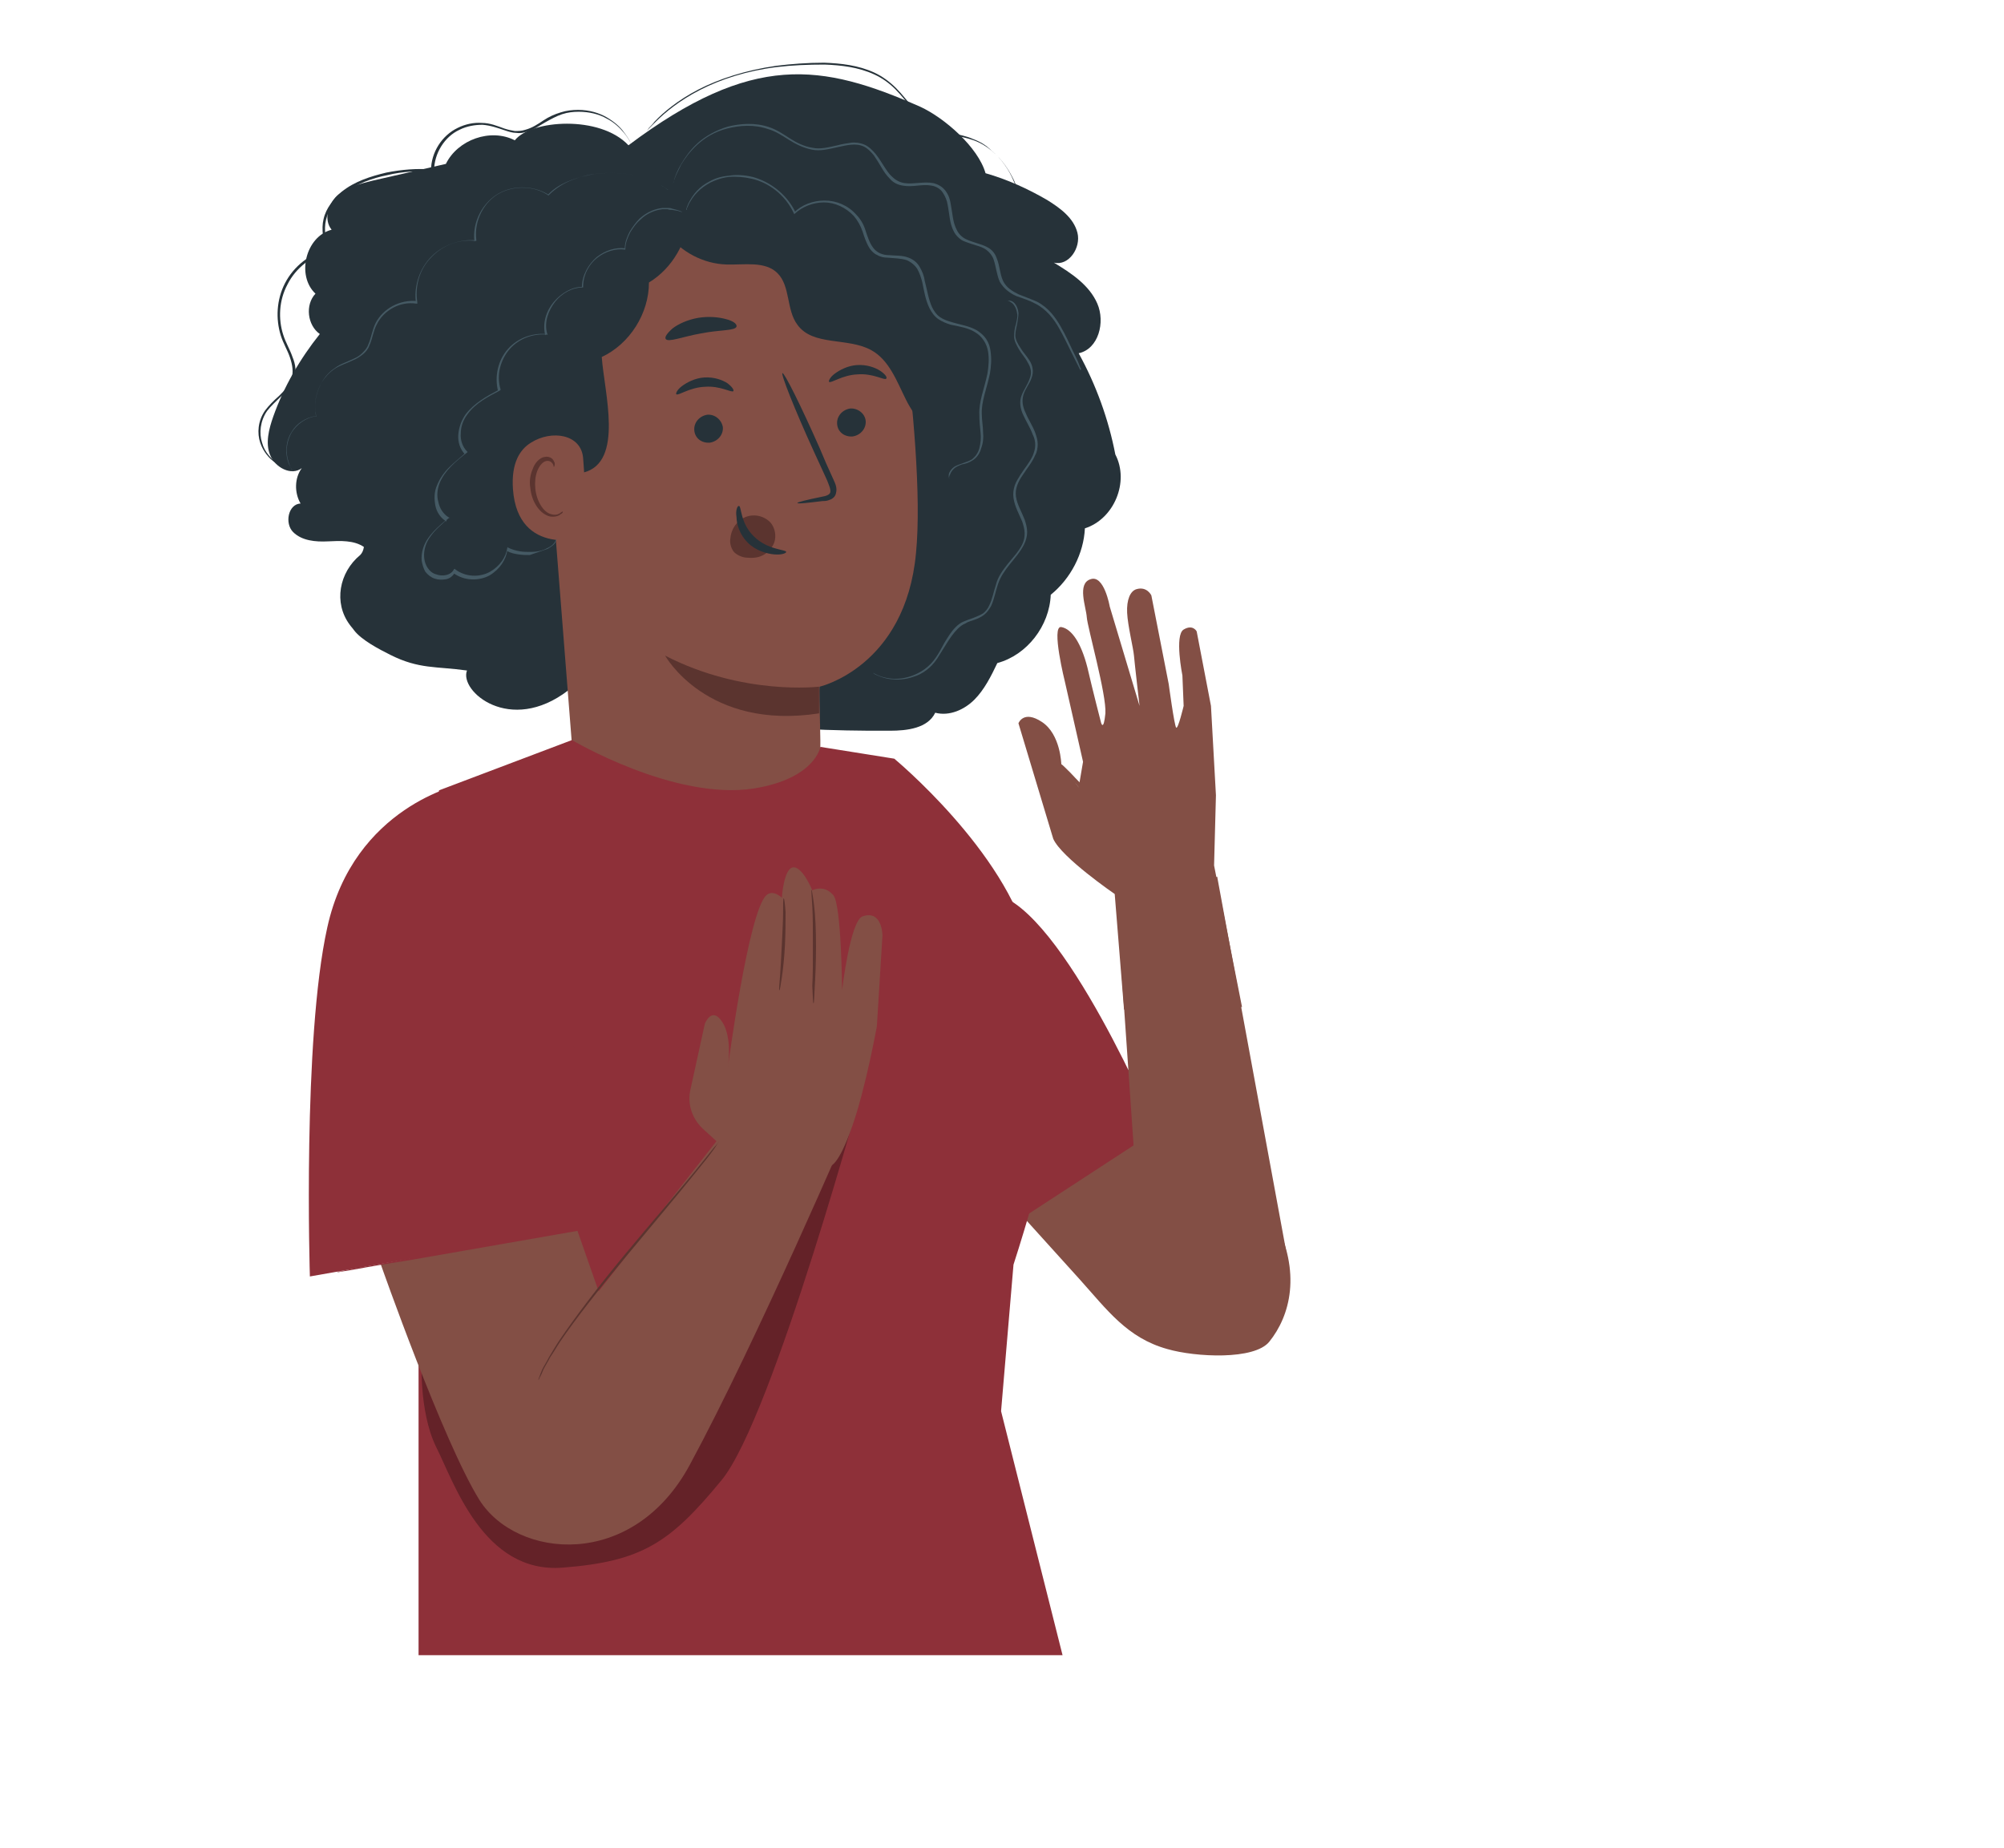 <?xml version="1.0" encoding="utf-8"?>
<!-- Generator: Adobe Illustrator 26.1.0, SVG Export Plug-In . SVG Version: 6.00 Build 0)  -->
<svg version="1.1" xmlns="http://www.w3.org/2000/svg" xmlns:xlink="http://www.w3.org/1999/xlink" x="0px" y="0px"
	 viewBox="0 0 322.7 297.6" style="enable-background:new 0 0 322.7 297.6;" xml:space="preserve">
<style type="text/css">
	.st0{fill:#834F45;}
	.st1{fill:#263239;}
	.st2{fill:#F8BC9E;}
	.st3{fill:#EC9A6E;}
	.st4{fill:#455A64;}
	.st5{fill:#F5F4F5;}
	.st6{fill:#E0E0E0;}
	.st7{fill:none;stroke:#444C52;stroke-miterlimit:10;}
	.st8{fill:#E9505B;}
	.st9{opacity:0.4;}
	.st10{fill:#010202;}
	.st11{fill:#FBFBFB;}
	.st12{opacity:0.3;}
	.st13{fill:#EE7160;}
	.st14{fill:#8E3039;}
	.st15{fill:#EBEBEB;}
	.st16{fill:#C27461;}
	.st17{fill:#7E4436;}
	.st18{opacity:0.3;fill:#8E3039;}
	.st19{opacity:0.3;fill:#010202;}
	.st20{fill:#5B342F;}
	.st21{fill:#A56A5F;}
	.st22{fill:#83544C;}
	.st23{fill:#FFFFFF;}
</style>
<g id="Ebene_1">
	<path class="st0" d="M146.6,175.9l27.2,30.1c4.5,5,7.7,9.5,14.2,11.3c4.5,1.3,14,1.8,16.4-1.2c3.3-4.1,5.3-11.1,0.7-19.9
		c-3-5.8-29.4-29.3-29.4-29.3L146.6,175.9"/>
	<g>
		<g>
			<g>
				<g>
					<path class="st1" d="M101.2,23.4c-4.6-4.9-15.7-4.1-18.3-0.8c-3.9-2-9.2-0.1-11.1,3.8c-3.9,0.9-7.9,1.8-11.8,2.7
						c-2,0.5-4.1,1-5.7,2.4c-1.5,1.4-2.2,3.9-0.9,5.5c-4.2,1.1-5.7,7.4-2.6,10.3c-1.7,1.8-1.3,5.1,0.7,6.5c-3.2,4-5.8,8.5-7.5,13.3
						c-0.7,2-1.3,4.3-0.5,6.2c0.8,2,3.4,3.4,5.1,2.1c-1.2,1.6-1.2,4-0.2,5.7c-2,0.1-2.6,3.2-1.2,4.6c1.4,1.4,3.6,1.6,5.6,1.5
						c2-0.1,4.2-0.2,5.8,0.9c-0.1,0.6-0.3,1-0.6,1.3c-3.4,2.8-4.3,7.7-1.7,11.2c0.2,0.3,0.5,0.6,0.7,0.9c1.2,1.6,4.1,3.1,5.9,4
						c4.6,2.3,7.3,1.8,12.3,2.5c-1.3,3.3,6.9,10.4,16.3,3.2c18.8,4.9,32.4,6.6,51.8,6.5c2.8,0,6.1-0.4,7.3-2.9
						c2.3,0.6,4.7-0.5,6.3-2.1c1.6-1.6,2.7-3.8,3.7-5.9c4.8-1.3,8.4-6,8.6-11c3.2-2.6,5.3-6.6,5.5-10.7c4.7-1.5,7.2-7.5,4.9-11.9
						c-1.1-5.7-3.1-11.2-5.9-16.3c3.2-0.7,4.3-5,3-8c-1.3-3-4.2-4.9-7-6.6c2.4,0.6,4.4-2.4,3.8-4.8c-0.6-2.4-2.8-4-4.9-5.3
						c-3.1-1.8-6.4-3.3-9.9-4.3c-1.2-4.2-6.6-8.9-10.5-10.7C132.3,10.2,121.2,8.4,101.2,23.4"/>
				</g>
			</g>
			<g>
				<g>
					<path class="st0" d="M145.5,53.1c-1.4-10.9-9.4-23.8-20.2-22L91.8,41.8c-3.3,0.6-5.6,3.5-5.3,6.8l5.7,72.6
						c0.7,9.5,8,17.1,17.5,18.3h0c12.1,1.5,22.7-8,22.4-20.2c-0.1-5-0.2-8.8-0.1-8.7c0,0,13.8-3.2,15.5-21.5
						C148.4,79.9,147,65.1,145.5,53.1z"/>
				</g>
			</g>
			<g>
				<g>
					<g>
						<g>
							<g>
								<g>
									<g>
										<g>
											<g>
												<g>
													<g>
														<g>
															<g>
																<g>
																	<g>
																		<g>
																			<g>
																				<g>
																					<g>
																						<path class="st1" d="M139.4,67.8c0.1,1.2-0.8,2.3-2.1,2.5c-1.3,0.1-2.4-0.7-2.5-2c-0.1-1.2,0.8-2.3,2.1-2.5
																							C138.1,65.7,139.3,66.6,139.4,67.8z"/>
																					</g>
																				</g>
																			</g>
																		</g>
																	</g>
																</g>
															</g>
														</g>
													</g>
												</g>
											</g>
										</g>
									</g>
								</g>
								<g>
									<g>
										<g>
											<g>
												<g>
													<g>
														<g>
															<g>
																<g>
																	<g>
																		<g>
																			<g>
																				<g>
																					<g>
																						<g>
																							<path class="st1" d="M142.7,61c-0.3,0.3-2.1-0.9-4.6-0.7c-2.5,0.1-4.3,1.5-4.6,1.2c-0.1-0.1,0.1-0.7,0.9-1.3
																								c0.8-0.6,2.1-1.3,3.6-1.4c1.6-0.1,2.9,0.4,3.7,0.9C142.6,60.3,142.9,60.8,142.7,61z"/>
																						</g>
																					</g>
																				</g>
																			</g>
																		</g>
																	</g>
																</g>
															</g>
														</g>
													</g>
												</g>
											</g>
										</g>
									</g>
								</g>
							</g>
							<g>
								<g>
									<g>
										<g>
											<g>
												<g>
													<g>
														<g>
															<g>
																<g>
																	<g>
																		<g>
																			<g>
																				<g>
																					<g>
																						<path class="st1" d="M116.4,68.8c0.1,1.2-0.8,2.3-2.1,2.5c-1.3,0.1-2.4-0.7-2.5-2c-0.1-1.2,0.8-2.3,2.1-2.5
																							C115.1,66.7,116.2,67.6,116.4,68.8z"/>
																					</g>
																				</g>
																			</g>
																		</g>
																	</g>
																</g>
															</g>
														</g>
													</g>
												</g>
											</g>
										</g>
									</g>
								</g>
								<g>
									<g>
										<g>
											<g>
												<g>
													<g>
														<g>
															<g>
																<g>
																	<g>
																		<g>
																			<g>
																				<g>
																					<g>
																						<g>
																							<path class="st1" d="M118.1,63c-0.3,0.3-2.1-0.9-4.6-0.7c-2.5,0.1-4.3,1.5-4.6,1.2c-0.1-0.1,0.1-0.7,0.9-1.3
																								c0.8-0.6,2.1-1.3,3.6-1.4c1.6-0.1,2.9,0.4,3.7,0.9C117.9,62.3,118.2,62.8,118.1,63z"/>
																						</g>
																					</g>
																				</g>
																			</g>
																		</g>
																	</g>
																</g>
															</g>
														</g>
													</g>
												</g>
											</g>
										</g>
									</g>
								</g>
							</g>
							<g>
								<g>
									<g>
										<g>
											<g>
												<g>
													<g>
														<g>
															<g>
																<g>
																	<g>
																		<g>
																			<g>
																				<g>
																					<g>
																						<path class="st1" d="M128.4,81c0-0.1,1.5-0.5,4-1c0.6-0.1,1.2-0.3,1.3-0.7c0.1-0.5-0.2-1.1-0.5-1.9
																							c-0.7-1.5-1.4-3.1-2.2-4.8c-3.1-6.8-5.3-12.4-5-12.5c0.3-0.1,3,5.3,6,12.1c0.7,1.7,1.4,3.3,2.1,4.8
																							c0.3,0.7,0.8,1.5,0.5,2.5c-0.1,0.5-0.6,0.9-1,1c-0.4,0.2-0.8,0.2-1.1,0.2C130,81,128.4,81.2,128.4,81z"/>
																					</g>
																				</g>
																			</g>
																		</g>
																	</g>
																</g>
															</g>
														</g>
													</g>
												</g>
											</g>
										</g>
									</g>
								</g>
							</g>
							<g>
								<g>
									<g>
										<g>
											<g>
												<g>
													<g>
														<g>
															<g>
																<g>
																	<g>
																		<g>
																			<g>
																				<g>
																					<path class="st20" d="M131.9,110.6c0,0-12.2,1.5-24.8-5c0,0,6.7,12.1,24.8,9.3L131.9,110.6z"/>
																				</g>
																			</g>
																		</g>
																	</g>
																</g>
															</g>
														</g>
													</g>
												</g>
											</g>
										</g>
									</g>
								</g>
							</g>
						</g>
					</g>
				</g>
				<g>
					<g>
						<g>
							<g>
								<g>
									<g>
										<g>
											<g>
												<g>
													<g>
														<g>
															<g>
																<g>
																	<g>
																		<path class="st1" d="M118.6,52.6c-0.2,0.7-2.7,0.5-5.7,1.1c-2.9,0.5-5.3,1.5-5.7,0.9c-0.2-0.3,0.2-0.9,1.1-1.7
																			c0.9-0.7,2.4-1.4,4.1-1.7c1.8-0.3,3.4-0.1,4.5,0.2C118.1,51.7,118.7,52.2,118.6,52.6z"/>
																	</g>
																</g>
															</g>
														</g>
													</g>
												</g>
											</g>
										</g>
									</g>
								</g>
							</g>
						</g>
					</g>
				</g>
				<g>
					<g>
						<g>
							<g>
								<g>
									<g>
										<g>
											<g>
												<g>
													<g>
														<g>
															<g>
																<g>
																	<g>
																		<path class="st1" d="M141.3,52.4c-0.4,0.6-2.2,0.1-4.3,0.2c-2.1,0-3.8,0.6-4.3,0.1c-0.2-0.3,0-0.9,0.8-1.5
																			c0.7-0.6,2-1.1,3.4-1.1c1.4,0,2.7,0.4,3.5,0.9C141.2,51.5,141.5,52.1,141.3,52.4z"/>
																	</g>
																</g>
															</g>
														</g>
													</g>
												</g>
											</g>
										</g>
									</g>
								</g>
							</g>
						</g>
					</g>
				</g>
			</g>
			<g>
				<g>
					<path class="st1" d="M153.8,61.7c-0.2-2.8-1.2-5.7-3.2-7.8c-1.1-1.1-2.5-2-3.4-3.2c-2.1-2.7-1.9-6.4-2.8-9.6
						c-1.2-4.2-4.5-7.7-8.7-9.1c-3.4-1.2-7.3-0.9-10.5-2.6c-2.4-1.2-4.2-3.4-6.7-4.4c-4.8-2.1-10.3,0.4-14.7,3.2
						c-0.8,3.6,1.5,6.6,3.7,9.5c2.2,2.9,5.8,4.8,9.5,4.9c2.8,0.1,6.2-0.6,8.2,1.4c2.1,2.1,1.4,5.9,3.2,8.3c2.5,3.5,8.1,2,11.9,4.1
						c2.9,1.6,4.1,5,5.6,8c1.5,3,4,6,7.3,5.8C153.6,67.4,154,64.5,153.8,61.7z"/>
				</g>
			</g>
			<g>
				<g>
					<path class="st1" d="M111,34.5c-8.3,0-16.6,1.7-24.3,4.8c-2.3,0.9-4.7,2.1-5.9,4.2c-1.1,1.9-1.2,4.2-1.2,6.3
						c0.2,6.8,3.1,15.1,5.8,21.4l8.6,4.9c6.5-1.7,3.3-12.9,2.9-18.6c4.5-2.1,7.6-7,7.6-12C108.3,43.2,110.7,38.9,111,34.5z"/>
				</g>
			</g>
			<g>
				<g>
					<g>
						<g>
							<g>
								<g>
									<g>
										<path class="st0" d="M93.9,73.8c-0.3-3.9-5.1-4.6-8.4-2.5c-1.8,1.1-3.2,3.3-2.9,7.5c0.8,11,11.7,7.9,11.7,7.6
											C94.3,86.1,94.3,78.3,93.9,73.8z"/>
									</g>
								</g>
							</g>
						</g>
					</g>
				</g>
			</g>
			<g>
				<g>
					<g>
						<g>
							<g>
								<g>
									<g>
										<g>
											<path class="st20" d="M90.6,82.4c-0.1,0-0.2,0.1-0.5,0.3c-0.3,0.2-0.8,0.3-1.4,0.1c-1.2-0.3-2.3-2.1-2.5-4.1
												c-0.1-1,0-2,0.3-2.8c0.3-0.8,0.8-1.4,1.3-1.6c0.6-0.2,1,0.1,1.2,0.4c0.2,0.3,0.1,0.5,0.2,0.5c0,0,0.2-0.2,0.1-0.7
												c-0.1-0.2-0.2-0.5-0.5-0.7c-0.3-0.2-0.7-0.3-1.1-0.2c-0.8,0.1-1.6,1-1.9,1.9c-0.4,0.9-0.6,2-0.4,3.1
												c0.2,2.2,1.5,4.2,3.2,4.6c0.8,0.1,1.4-0.1,1.7-0.4C90.6,82.7,90.7,82.4,90.6,82.4z"/>
										</g>
									</g>
								</g>
							</g>
						</g>
					</g>
				</g>
			</g>
			<g>
				<g>
					<path class="st4" d="M85.3,89.4c-0.6,0-1.1,0-1.8-0.1c-0.6-0.1-1.3-0.2-1.9-0.6l0.1-0.1c-0.2,1.5-1.2,3.1-2.9,4.1
						c-1.7,0.9-4,0.9-5.8-0.4l0.2,0c-0.3,0.5-0.8,0.9-1.4,1c-0.6,0.1-1.2,0.1-1.8-0.1c-0.6-0.2-1.1-0.6-1.5-1.1
						c-0.3-0.5-0.5-1.2-0.6-1.8c-0.1-1.3,0.3-2.6,1.1-3.7c0.8-1.1,1.8-2,2.9-2.9l0,0.3c-0.9-0.5-1.6-1.5-1.8-2.6
						c-0.2-1.1-0.2-2.2,0.3-3.3c0.4-1,1.1-2,1.9-2.8c0.8-0.8,1.7-1.5,2.6-2.3l0,0.2c-0.8-0.8-1.2-2-1.1-3.2c0.1-1.2,0.5-2.3,1.2-3.3
						c1.4-1.8,3.4-2.9,5.3-3.9l-0.1,0.2c-0.6-2.4,0-5,1.6-6.8c1.6-1.8,4-2.6,6.2-2.4l-0.2,0.2c-0.5-2,0.2-4,1.4-5.4
						c1.2-1.4,2.9-2.4,4.6-2.4l-0.1,0.1c0-2,1.1-3.8,2.4-4.9c1.4-1.1,3.1-1.6,4.6-1.4l-0.1,0.1c0-1.1,0.4-2,0.8-2.8
						c0.5-0.8,1-1.5,1.6-2.1c1.2-1.1,2.6-1.6,3.7-1.7c0.1,0,0.3,0,0.4,0c0.1,0,0.3,0,0.4,0c0.3,0,0.5,0,0.7,0.1
						c0.4,0.1,0.8,0.2,1.1,0.3c0.3,0.1,0.5,0.2,0.6,0.3c0.1,0.1,0.2,0.1,0.2,0.1c0,0-0.1,0-0.2-0.1c-0.2-0.1-0.4-0.1-0.6-0.2
						c-0.3-0.1-0.6-0.1-1.1-0.2c-0.2,0-0.4,0-0.7-0.1c-0.1,0-0.3,0-0.4,0c-0.1,0-0.3,0-0.4,0c-1.1,0.1-2.5,0.6-3.6,1.7
						c-0.6,0.5-1.1,1.2-1.6,2c-0.4,0.8-0.8,1.7-0.8,2.7l0,0.1l-0.1,0c-1.5-0.2-3.1,0.3-4.4,1.3c-1.3,1-2.3,2.7-2.3,4.7l0,0.1l-0.1,0
						c-1.6,0-3.3,0.9-4.4,2.3c-1.1,1.4-1.8,3.3-1.3,5.1l0.1,0.2l-0.2,0c-2.1-0.2-4.4,0.6-5.9,2.3c-1.5,1.7-2.2,4.2-1.5,6.5l0,0.1
						l-0.1,0.1c-1.9,1-3.9,2-5.2,3.8c-0.7,0.9-1.1,2-1.1,3.1c-0.1,1.1,0.3,2.2,1,2.9l0.1,0.1l-0.1,0.1c-1.8,1.4-3.6,2.9-4.4,4.9
						c-0.4,1-0.5,2.1-0.2,3.1c0.2,1,0.8,1.9,1.6,2.4l0.2,0.1l-0.2,0.1c-1,0.9-2.1,1.8-2.8,2.8c-0.8,1-1.2,2.3-1.1,3.5
						c0.1,1.2,0.8,2.4,1.9,2.7c1,0.4,2.4,0.2,2.9-0.8l0.1-0.1l0.1,0.1c1.7,1.3,4,1.3,5.6,0.4c1.6-0.9,2.6-2.4,2.8-3.9l0-0.1l0.1,0.1
						c0.6,0.3,1.3,0.5,1.9,0.6c0.6,0.1,1.2,0.1,1.7,0.1c1.1,0,2-0.2,2.7-0.6c0.7-0.3,1.1-0.7,1.3-1.1c0.2-0.3,0.2-0.6,0.2-0.5
						c0,0,0,0,0,0.1c0,0.1,0,0.3-0.1,0.4c-0.1,0.4-0.6,0.8-1.3,1.2"/>
				</g>
			</g>
			<g>
				<g>
					<path class="st4" d="M47.2,76c0,0-0.2-0.2-0.4-0.7c-0.2-0.5-0.5-1.2-0.6-2.2c-0.1-1,0.1-2.3,0.8-3.5c0.8-1.2,2.1-2.3,4-2.6
						l-0.1,0.1c-0.4-1.7-0.1-3.7,0.9-5.5c0.5-0.9,1.2-1.7,2.1-2.3c0.9-0.7,2-1,3-1.5c0.5-0.2,1-0.5,1.4-0.9c0.4-0.4,0.8-0.8,1-1.4
						c0.5-1.1,0.6-2.3,1.2-3.5c1.2-2.3,3.9-3.8,6.7-3.5L67,48.9c-0.4-2.5,0.4-5.3,2.2-7.3c1.9-2.1,4.8-3.1,7.4-2.9l-0.2,0.2
						c-0.4-3.2,1.4-6.4,4-7.8c2.6-1.4,5.8-1.1,8,0.3l-0.2,0c1.1-1.2,2.5-1.9,3.8-2.4c1.3-0.5,2.7-0.8,3.9-1c2.5-0.3,4.8-0.1,6.6,0.3
						c1.8,0.4,3.1,1,3.9,1.5c0.4,0.2,0.7,0.5,0.9,0.6c0.2,0.2,0.3,0.2,0.3,0.2c0,0-0.4-0.3-1.2-0.8c-0.8-0.5-2.1-1.1-3.9-1.5
						c-1.8-0.4-4-0.6-6.5-0.3c-1.3,0.1-2.6,0.5-3.9,1c-1.3,0.5-2.6,1.3-3.7,2.4l-0.1,0.1l-0.1-0.1c-2.1-1.4-5.2-1.6-7.7-0.3
						c-2.5,1.3-4.2,4.4-3.8,7.5l0,0.2l-0.2,0c-2.6-0.3-5.3,0.7-7.2,2.8c-1.8,1.9-2.5,4.6-2.1,7.1l0,0.2l-0.2,0
						c-2.6-0.4-5.2,1.1-6.3,3.3c-0.6,1.1-0.7,2.3-1.2,3.4c-0.2,0.6-0.6,1.1-1.1,1.5c-0.5,0.4-1,0.7-1.5,0.9c-1,0.5-2.1,0.8-3,1.4
						c-0.9,0.6-1.6,1.4-2.1,2.2c-1,1.7-1.3,3.7-0.9,5.3l0,0.1l-0.1,0c-1.7,0.3-3.1,1.3-3.8,2.5c-0.8,1.2-0.9,2.4-0.9,3.4
						c0.1,1,0.3,1.7,0.6,2.2C47.1,75.8,47.2,76,47.2,76z"/>
				</g>
			</g>
			<g>
				<g>
					<path class="st4" d="M152.9,77.2c0,0-0.2-0.3-0.1-0.9c0.1-0.3,0.3-0.6,0.6-0.9c0.3-0.3,0.8-0.5,1.4-0.7
						c0.5-0.2,1.2-0.4,1.7-0.7c0.5-0.4,1-1,1.2-1.8c0.2-0.8,0.3-1.6,0.2-2.5c-0.1-0.9-0.2-1.9-0.2-2.9c-0.1-2.1,0.8-4.2,1.3-6.6
						c0.2-1.2,0.3-2.4,0.1-3.6c-0.2-1.2-0.9-2.4-2.1-3.1c-1.1-0.7-2.5-0.9-3.9-1.2c-0.7-0.2-1.4-0.5-2-0.9c-0.6-0.4-1.1-1.1-1.4-1.7
						c-0.7-1.4-0.9-2.9-1.2-4.3c-0.2-0.7-0.4-1.4-0.8-2.1c-0.4-0.6-1-1.1-1.7-1.4c-1-0.3-2-0.3-3.1-0.4c-0.5,0-1.1-0.1-1.6-0.4
						c-0.5-0.2-0.9-0.6-1.2-1c-0.6-0.9-0.9-1.9-1.2-2.8c-0.3-0.9-0.8-1.8-1.4-2.5c-1.3-1.4-3.1-2.2-4.8-2.2c-1.8,0-3.5,0.7-4.7,1.8
						l-0.1,0.1l-0.1-0.2c-1.4-3-4.1-4.9-6.7-5.5c-1.3-0.3-2.6-0.4-3.7-0.3c-1.1,0.1-2.2,0.5-3,0.9c-1.7,0.9-2.7,2.1-3.2,3
						c-0.3,0.4-0.4,0.8-0.5,1c-0.1,0.1-0.1,0.2-0.1,0.3c0,0.1,0,0.1-0.1,0.1c0,0,0,0,0-0.1c0-0.1,0.1-0.2,0.1-0.3
						c0.1-0.3,0.2-0.6,0.5-1.1c0.5-0.9,1.4-2.2,3.2-3.1c0.9-0.5,1.9-0.8,3.1-0.9c1.2-0.2,2.5-0.1,3.8,0.2c2.6,0.7,5.4,2.6,6.9,5.7
						l-0.2,0c1.2-1.2,3-1.9,4.9-1.9c1.9,0,3.8,0.8,5.1,2.3c0.7,0.7,1.2,1.6,1.5,2.6c0.3,0.9,0.6,1.9,1.2,2.7
						c0.6,0.8,1.5,1.2,2.6,1.2c1,0.1,2.1,0,3.1,0.4c0.8,0.3,1.4,0.8,1.8,1.5c0.4,0.7,0.7,1.4,0.8,2.2c0.4,1.5,0.6,3,1.2,4.3
						c0.3,0.6,0.7,1.2,1.3,1.6c0.6,0.4,1.2,0.6,1.9,0.8c1.3,0.4,2.8,0.6,4,1.3c0.6,0.4,1.1,0.8,1.5,1.4c0.4,0.6,0.6,1.2,0.7,1.9
						c0.2,1.3,0.1,2.6-0.1,3.7c-0.5,2.4-1.4,4.5-1.3,6.5c0,1,0.2,2,0.2,2.9c0.1,0.9,0,1.8-0.3,2.6c-0.2,0.8-0.7,1.5-1.3,1.9
						c-0.6,0.4-1.2,0.6-1.8,0.7c-0.5,0.2-1,0.4-1.3,0.7c-0.3,0.3-0.5,0.6-0.6,0.9C152.7,76.9,152.9,77.2,152.9,77.2z"/>
				</g>
			</g>
			<g>
				<g>
					<path class="st4" d="M174,59.7c0,0,0-0.1-0.1-0.2c-0.1-0.2-0.2-0.4-0.3-0.6c-0.3-0.6-0.7-1.4-1.2-2.4c-0.5-1-1.1-2.3-1.9-3.7
						c-0.8-1.4-2-3-3.8-3.9c-0.9-0.5-1.9-0.8-3-1.2c-0.5-0.2-1-0.5-1.5-0.9c-0.5-0.4-0.9-0.9-1.2-1.4c-0.5-1.1-0.6-2.4-1-3.6
						c-0.2-0.6-0.6-1.1-1.1-1.5c-0.5-0.4-1.1-0.6-1.8-0.8c-0.6-0.2-1.3-0.4-2-0.7c-0.6-0.3-1.2-0.9-1.5-1.5c-0.7-1.3-0.7-2.8-1-4.3
						c-0.1-0.7-0.4-1.4-0.8-2c-0.4-0.6-1.1-1-1.8-1.1c-1.5-0.3-3,0.3-4.6,0c-0.8-0.1-1.6-0.5-2.1-1.1c-0.6-0.6-1-1.2-1.4-1.9
						c-0.4-0.7-0.8-1.3-1.2-1.9c-0.5-0.6-1-1.1-1.6-1.4c-1.3-0.6-2.8-0.2-4.2,0.1c-1.4,0.3-2.8,0.7-4.2,0.4
						c-1.4-0.3-2.6-0.9-3.7-1.6c-1.1-0.7-2.2-1.4-3.3-1.7c-2.3-0.8-4.6-0.6-6.6-0.1c-2,0.5-3.6,1.5-4.8,2.6c-1.2,1.1-2,2.2-2.6,3.2
						c-0.5,1-0.9,1.8-1.1,2.4c-0.1,0.3-0.2,0.5-0.2,0.6c-0.1,0.1-0.1,0.2-0.1,0.2c0,0,0-0.1,0.1-0.2c0.1-0.2,0.1-0.4,0.2-0.7
						c0.2-0.6,0.5-1.4,1.1-2.4c0.6-1,1.4-2.2,2.6-3.3c1.2-1.1,2.9-2.1,4.9-2.7c2-0.5,4.4-0.7,6.7,0.1c1.2,0.4,2.2,1.1,3.3,1.8
						c1.1,0.7,2.3,1.3,3.6,1.5c1.3,0.3,2.7-0.1,4.1-0.4c0.7-0.2,1.4-0.3,2.1-0.4c0.7-0.1,1.5,0,2.2,0.3c0.7,0.3,1.3,0.9,1.8,1.5
						c0.5,0.6,0.9,1.3,1.3,1.9c0.4,0.6,0.8,1.3,1.4,1.8c0.5,0.5,1.2,0.9,2,1c1.5,0.2,3.1-0.3,4.6,0c0.8,0.2,1.5,0.6,2,1.3
						c0.5,0.7,0.7,1.4,0.8,2.1c0.3,1.5,0.3,2.9,1,4.2c0.3,0.6,0.8,1.1,1.4,1.4c0.6,0.3,1.3,0.5,1.9,0.7c0.6,0.2,1.3,0.4,1.9,0.8
						c0.6,0.4,1,1,1.2,1.6c0.5,1.2,0.5,2.5,1,3.6c0.5,1.1,1.5,1.7,2.5,2.2c1,0.4,2.1,0.8,3,1.2c1.9,1,3,2.6,3.8,4
						c0.8,1.4,1.4,2.7,1.9,3.8c0.5,1,0.9,1.8,1.1,2.4c0.1,0.3,0.2,0.5,0.3,0.6C174,59.6,174,59.7,174,59.7z"/>
				</g>
			</g>
			<g>
				<g>
					<path class="st4" d="M162.1,48.4c0,0,0.1,0,0.2,0c0.1,0,0.3,0,0.6,0.1c0.5,0.2,1,0.9,1.1,1.9c0,0.5-0.1,1.1-0.2,1.7
						c-0.1,0.6-0.3,1.2-0.3,1.9c0,0.7,0.4,1.4,0.8,2c0.4,0.7,1,1.3,1.5,2.1c0.5,0.8,0.7,1.8,0.3,2.8c-0.3,0.9-1,1.7-1.3,2.7
						c-0.3,1-0.1,2,0.4,3c0.4,1,1.1,2,1.5,3.1c0.2,0.6,0.4,1.2,0.4,1.8c0,0.6-0.1,1.3-0.4,1.8c-0.5,1.2-1.3,2.1-2,3.2
						c-0.7,1-1.3,2.2-1.1,3.5c0.2,1.3,0.9,2.4,1.4,3.7c0.2,0.6,0.4,1.3,0.4,2c0,0.7-0.2,1.4-0.5,2c-0.6,1.2-1.5,2.2-2.3,3.2
						c-0.8,1-1.5,2-1.9,3.2c-0.4,1.2-0.6,2.4-1.1,3.5c-0.3,0.5-0.6,1-1.1,1.4c-0.5,0.4-1,0.6-1.5,0.8c-0.5,0.2-1.1,0.3-1.5,0.6
						c-0.5,0.2-0.9,0.5-1.3,0.9c-0.7,0.7-1.3,1.6-1.8,2.4c-0.5,0.8-1,1.6-1.5,2.4c-1,1.5-2.4,2.5-3.8,2.9c-1.4,0.5-2.6,0.5-3.6,0.4
						c-1-0.1-1.7-0.4-2.2-0.6c-0.5-0.2-0.7-0.4-0.7-0.4c0-0.1,0.9,0.7,2.9,0.9c1,0.1,2.2,0,3.5-0.5c1.3-0.5,2.7-1.4,3.7-2.9
						c0.5-0.7,0.9-1.5,1.4-2.4c0.5-0.8,1-1.7,1.8-2.5c0.4-0.4,0.8-0.7,1.3-0.9c0.5-0.2,1-0.4,1.6-0.6c0.5-0.2,1-0.4,1.5-0.7
						c0.4-0.3,0.8-0.8,1-1.3c0.5-1,0.7-2.2,1.1-3.4c0.3-1.2,1.1-2.3,1.9-3.3c0.8-1,1.7-1.9,2.3-3.1c0.3-0.6,0.4-1.2,0.4-1.8
						c0-0.6-0.2-1.3-0.4-1.9c-0.5-1.2-1.2-2.4-1.4-3.8c-0.1-0.7,0-1.4,0.2-2c0.2-0.6,0.6-1.2,0.9-1.7c0.7-1.1,1.5-2,2-3.1
						c0.2-0.5,0.4-1.1,0.4-1.7c0-0.6-0.1-1.1-0.4-1.7c-0.4-1.1-1-2-1.5-3.1c-0.5-1-0.7-2.2-0.3-3.2c0.4-1,1-1.8,1.3-2.7
						c0.4-0.9,0.2-1.8-0.3-2.6c-0.4-0.8-1-1.4-1.4-2.1c-0.4-0.7-0.8-1.4-0.8-2.1c0-0.7,0.1-1.4,0.3-2c0.1-0.6,0.3-1.1,0.2-1.6
						c-0.1-1-0.6-1.7-1-1.9C162.3,48.3,162,48.4,162.1,48.4z"/>
				</g>
			</g>
			<g>
				<g>
					<path class="st1" d="M47.5,75.6c0,0-0.3,0-0.9-0.1c-0.6-0.1-1.4-0.3-2.3-1c-0.9-0.6-1.9-1.7-2.4-3.2c-0.5-1.5-0.4-3.5,0.8-5.2
						c0.6-0.8,1.4-1.6,2.2-2.3c0.8-0.8,1.6-1.6,2-2.7c0.4-1.1,0.2-2.3-0.2-3.5c-0.4-1.2-1.1-2.3-1.5-3.6c-0.8-2.6-0.7-5.7,0.7-8.4
						c1.4-2.7,4-4.8,7.2-5.6l-0.1,0.3c-0.5-0.7-0.9-1.5-1-2.4c-0.1-0.9-0.1-1.8,0.1-2.6c0.2-0.9,0.6-1.7,1.1-2.4
						c0.5-0.7,1.1-1.4,1.8-2c2.1-1.7,4.7-2.5,7.2-3.1c2.5-0.5,5-0.7,7.4-0.5l-0.2,0.2c0-3,1.8-5.7,4.3-6.9c1.2-0.6,2.6-0.9,3.9-0.8
						c1.3,0,2.5,0.5,3.6,0.9c0.6,0.2,1.1,0.3,1.7,0.4c0.6,0,1.1,0,1.7-0.2c1.1-0.3,2-0.9,2.9-1.5c0.9-0.6,1.8-1,2.8-1.3
						c0.9-0.3,1.9-0.4,2.8-0.4c1.8,0,3.4,0.5,4.6,1.2c1.2,0.7,2.1,1.5,2.7,2.3c0.6,0.8,1,1.4,1.2,1.9c0.2,0.5,0.3,0.7,0.3,0.7
						c0,0-0.1-0.2-0.3-0.7c-0.2-0.4-0.6-1.1-1.2-1.8c-0.6-0.7-1.5-1.6-2.7-2.2c-1.2-0.7-2.8-1.1-4.5-1.1c-0.9,0-1.8,0.1-2.7,0.4
						c-0.9,0.3-1.8,0.8-2.7,1.3c-0.9,0.5-1.8,1.2-2.9,1.5c-0.6,0.2-1.2,0.3-1.8,0.2c-0.6,0-1.2-0.2-1.8-0.4
						c-1.2-0.4-2.3-0.8-3.6-0.9c-1.2,0-2.5,0.2-3.7,0.8c-2.4,1.1-4.1,3.8-4.1,6.6l0,0.2l-0.2,0c-2.4-0.2-4.8-0.1-7.3,0.5
						c-2.5,0.5-5,1.4-7.1,3c-0.7,0.5-1.3,1.2-1.8,1.9c-0.5,0.7-0.8,1.5-1,2.3c-0.2,0.8-0.2,1.7-0.1,2.5c0.1,0.8,0.5,1.6,0.9,2.2
						l0.2,0.2l-0.2,0.1c-3.1,0.7-5.7,2.8-7,5.4c-1.4,2.6-1.5,5.6-0.7,8.1c0.4,1.3,1.1,2.4,1.5,3.6c0.5,1.2,0.7,2.5,0.2,3.7
						c-0.4,1.2-1.3,2-2.1,2.7c-0.8,0.8-1.6,1.5-2.2,2.3c-1.1,1.6-1.3,3.6-0.8,5.1c0.4,1.5,1.4,2.5,2.3,3.2c0.9,0.6,1.7,0.9,2.3,1
						C47.2,75.6,47.5,75.6,47.5,75.6z"/>
				</g>
			</g>
			<g>
				<g>
					<path class="st1" d="M165.8,40.7c0,0,0-0.1,0-0.2c0-0.2,0-0.4-0.1-0.6c-0.1-0.6-0.2-1.4-0.3-2.4c-0.1-1-0.3-2.3-0.6-3.7
						c-0.3-1.4-0.8-3.1-1.5-4.7c-0.8-1.7-1.9-3.4-3.6-4.8c-0.8-0.7-1.8-1.3-2.9-1.7c-1.1-0.4-2.3-0.6-3.5-0.9
						c-1.2-0.3-2.4-0.7-3.5-1.5c-1.1-0.8-2-1.7-2.9-2.7c-0.9-1-1.7-2.1-2.7-3.1c-1-1-2.1-1.8-3.4-2.4c-2.6-1.2-5.4-1.5-8-1.6
						c-2.7,0-5.2,0.1-7.7,0.4c-4.9,0.6-9.1,2-12.4,3.7c-3.3,1.7-5.6,3.6-7.1,5.1c-0.4,0.4-0.7,0.7-1,1c-0.3,0.3-0.5,0.6-0.7,0.8
						c-0.2,0.2-0.3,0.4-0.4,0.5c-0.1,0.1-0.1,0.2-0.1,0.2c0,0,0-0.1,0.1-0.2c0.1-0.1,0.2-0.3,0.4-0.5c0.2-0.2,0.4-0.5,0.6-0.8
						c0.3-0.3,0.6-0.6,0.9-1c1.4-1.5,3.8-3.5,7.1-5.2c3.3-1.7,7.6-3.1,12.5-3.8c2.4-0.3,5-0.5,7.7-0.5c2.7,0.1,5.5,0.4,8.1,1.6
						c1.3,0.6,2.5,1.5,3.5,2.5c1,1,1.8,2.1,2.7,3.1c0.9,1,1.8,2,2.8,2.7c1,0.7,2.2,1.2,3.4,1.4c1.2,0.3,2.4,0.5,3.5,1
						c1.1,0.4,2.1,1,2.9,1.8c1.7,1.4,2.9,3.2,3.6,4.9c0.8,1.7,1.2,3.4,1.5,4.8c0.3,1.5,0.4,2.7,0.5,3.8c0.1,1,0.2,1.8,0.2,2.4
						c0,0.3,0,0.5,0,0.6C165.8,40.6,165.8,40.7,165.8,40.7z"/>
				</g>
			</g>
			<g>
				<g>
					<path class="st20" d="M117.6,86.8c0.1-1.5,1-2.9,2.4-3.5c1.4-0.6,3.1-0.2,4.1,0.9c0.9,1.1,1,2.8,0.2,3.9
						c-0.4,0.6-0.9,1.1-1.6,1.4c-0.8,0.4-1.8,0.4-2.7,0.3c-0.7-0.1-1.5-0.5-1.9-1C117.7,88.2,117.5,87.5,117.6,86.8z"/>
				</g>
			</g>
			<g>
				<g>
					<g>
						<g>
							<g>
								<g>
									<g>
										<g>
											<g>
												<g>
													<g>
														<path class="st1" d="M119,81.5c0.4,0,0.2,2.8,2.4,4.9c2.2,2.2,5.2,2.1,5.2,2.5c0,0.2-0.7,0.5-1.9,0.4
															c-1.2-0.1-3-0.6-4.3-1.9c-1.3-1.3-1.8-3-1.8-4.1C118.4,82.1,118.8,81.4,119,81.5z"/>
													</g>
												</g>
											</g>
										</g>
									</g>
								</g>
							</g>
						</g>
					</g>
				</g>
			</g>
		</g>
	</g>
	<path class="st14" d="M70.7,127.3l21.4-8.1c0,0,16.5,9.8,29.3,7.8c9.9-1.6,10.7-6.7,10.7-6.7l11.9,1.9c0,0,18,14.9,21.7,30.1
		c2.2,9,2.8,20.7,2.8,31c0,4.1-5.3,20.4-5.3,20.4l-2,23.6l9.9,39.3H67.4V157.9L70.7,127.3z"/>
	<path class="st19" d="M139.4,173.3c0,0-14.9,55-23.2,65.1c-8.3,10.1-12.8,13.1-25.6,14.1c-12.8,1-17.5-13.8-20.4-19.5
		c-2.8-5.8-2.3-14.4-2.3-14.4l17.4-9.7l13.8,22.7l35.5-59.3L139.4,173.3z"/>
	<path class="st0" d="M137.1,180.5c0,0-15.1,35.2-26,55.4c-9.2,17.1-27.9,15.2-33.9,5.7c-5.9-9.5-15.9-38-15.9-38l31.6-5.6l3.5,10
		l24-30.6L137.1,180.5z"/>
	<path class="st0" d="M111.2,175.4l2.3-10.5c0,0,1.1-2.9,2.8-0.3c1.7,2.6,0.9,7.4,0.9,7.4s3.3-25.1,6.2-27.8c1.1-1,2.5,0.4,2.5,0.4
		s0.3-4.9,1.9-4.9c1.5,0,3,3.7,3,3.7s1.9-1,3.4,0.8c1.3,1.6,1.4,15.3,1.4,15.3s1.3-11.2,3.3-11.9c3.2-1.1,3.2,3.1,3.2,3.1l-0.9,14.6
		c0,0-1.8,10-4,16.2c-2.2,6.3-3.5,6.3-3.5,6.3l-14.4-0.4c0,0-3.3-3-5.8-5.3C111.5,180.4,110.6,177.9,111.2,175.4z"/>
	<g>
		<path class="st20" d="M86.7,222.3c0,0,0.1-0.1,0.2-0.4c0.2-0.3,0.4-0.8,0.6-1.3c0.3-0.6,0.7-1.2,1.1-2c0.5-0.7,1-1.6,1.6-2.5
			c2.5-3.7,6.3-8.5,10.6-13.7c4.3-5.2,8.3-9.9,11.1-13.4c1.4-1.7,2.5-3.1,3.2-4.1c0.3-0.5,0.6-0.9,0.8-1.2c0.2-0.3,0.3-0.4,0.3-0.4
			c0,0-0.1,0.1-0.3,0.4c-0.2,0.3-0.5,0.7-0.9,1.1c-0.8,1-1.9,2.4-3.3,4.1c-2.8,3.4-6.8,8-11.2,13.3c-4.3,5.2-8,10.1-10.5,13.8
			c-0.6,0.9-1.1,1.8-1.6,2.6c-0.4,0.8-0.8,1.4-1.1,2c-0.2,0.5-0.4,1-0.5,1.3C86.7,222.1,86.7,222.3,86.7,222.3z"/>
	</g>
	<g>
		<path class="st14" d="M74.3,126.3c0,0-17.3,3.5-21.6,23.1c-4,18-2.8,56.2-2.8,56.2l47-8.3l-11.4-65.3L74.3,126.3z"/>
		<g>
			<path class="st14" d="M90.3,157.5c0,0,0,0.1,0,0.2c0,0.2,0,0.4,0.1,0.6c0.1,0.6,0.2,1.3,0.3,2.3c0.3,2,0.8,4.9,1.4,8.5
				c1.2,7.2,2.8,17.2,4.7,28.2l0.2-0.3c-0.5,0.1-1,0.2-1.5,0.3c-11.4,2.1-21.7,3.9-29.2,5.3c-3.7,0.7-6.7,1.3-8.8,1.6
				c-1,0.2-1.8,0.4-2.4,0.5c-0.3,0.1-0.5,0.1-0.6,0.1c-0.1,0-0.2,0.1-0.2,0.1c0,0,0.1,0,0.2,0c0.2,0,0.4-0.1,0.6-0.1
				c0.6-0.1,1.4-0.2,2.4-0.4c2.1-0.4,5.1-0.9,8.9-1.5c7.5-1.3,17.8-3.1,29.2-5.1c0.5-0.1,1.1-0.2,1.5-0.3l0.2,0l0-0.2
				c-1.9-11-3.6-21-4.8-28.2c-0.6-3.6-1.1-6.4-1.5-8.5c-0.2-1-0.3-1.7-0.4-2.3c0-0.2-0.1-0.4-0.1-0.6
				C90.3,157.6,90.3,157.5,90.3,157.5z"/>
		</g>
		<g>
			<path class="st14" d="M87.6,151.3c0,0-0.1-0.4-0.4-1.1c-0.3-0.7-0.7-1.7-1.2-3c-1.1-2.5-2.7-6-5.6-8.9c-1.5-1.5-3.2-2.6-4.8-3.3
				c-1.6-0.8-3.2-1.2-4.6-1.5c-1.3-0.3-2.4-0.3-3.2-0.3c-0.8,0-1.2,0-1.2,0.1c0,0.1,1.7,0,4.3,0.6c2.6,0.6,6.2,1.9,9.1,4.8
				c2.9,2.9,4.5,6.3,5.7,8.7c0.5,1.2,1,2.1,1.3,2.9C87.4,150.9,87.6,151.3,87.6,151.3z"/>
		</g>
	</g>
	<g>
		<path class="st20" d="M131,161.6c0.1,0,0.1-1,0.2-2.7c0.1-1.6,0.2-3.9,0.2-6.5c0-2.5-0.1-4.8-0.3-6.5c-0.2-1.6-0.4-2.7-0.4-2.6
			c-0.1,0,0,1,0.1,2.7c0.1,1.6,0.1,3.9,0.1,6.4c0,2.4,0,4.7-0.1,6.4C130.9,160.6,130.9,161.6,131,161.6z"/>
	</g>
	<g>
		<path class="st20" d="M126.2,144.7c-0.1,0-0.1,0.8-0.1,2.2c0,1.3-0.1,3.2-0.2,5.2c-0.1,2-0.2,3.9-0.3,5.2
			c-0.1,1.3-0.2,2.2-0.1,2.2c0.1,0,0.2-0.8,0.4-2.1c0.2-1.3,0.4-3.2,0.5-5.2c0.1-2.1,0.1-3.9,0.1-5.3
			C126.4,145.6,126.3,144.7,126.2,144.7z"/>
	</g>
	<path class="st14" d="M155.6,181c0.2,1.5,7.3,16.3,7.3,16.3l23.3-15.2c0,0-15-35.7-26-38.1L155.6,181z"/>
	<g>
		<g>
			<g>
				<g>
					<g>
						<g>
							<g>
								<g>
									<g>
										<path class="st0" d="M195.5,139.4l0.3-11.3l-0.8-14.4l-2.3-12c0,0-0.6-1.2-2.1-0.3c-1.5,0.9-0.2,7.4-0.2,7.4l0.2,4.9
											c0,0-0.9,3.8-1.2,3.5c-0.3-0.3-1.2-7-1.2-7l-2.8-14.3c0,0-0.7-1.5-2.4-1c-1,0.3-1.6,1.7-1.5,3.8c0.1,2.1,1,5.7,1.1,6.9
											c0.1,1.2,0.9,8.1,0.9,8.1l-4.8-16c0,0-0.9-5.2-3.1-4.4c-2.2,0.7-0.7,4.5-0.6,6.1c0.1,1.6,3.2,12.5,3,15.5
											c-0.3,3-0.7,1.5-0.7,1.5s-1.3-5-2.2-8.9c-1-3.9-2.5-6.2-4.2-6.5c-1.7-0.3,0.6,8.9,0.6,8.9l2.9,12.8l-0.7,4.1l-2.8-3.7
											c0,0-0.1-4.8-3.1-6.8c-3-2-3.8,0.2-3.8,0.2l5.6,18.6c1.3,3,9.9,8.9,9.9,8.9l1.5,18.6l19-0.4L195.5,139.4z"/>
									</g>
								</g>
							</g>
						</g>
					</g>
				</g>
			</g>
			<g>
				<g>
					<g>
						<g>
							<path class="st0" d="M188.8,132.7c-0.1,0.1-1-0.8-2.5-2.1c-1.5-1.3-3.9-3-7-2.9c-1.3,0-2.6,0.5-3.4,1.2l-0.3,0.3l-0.3-0.4
								c-1.2-1.6-2.5-3-3.3-4c-0.8-1-1.2-1.7-1.1-1.7c0.1,0,0.6,0.5,1.5,1.4c0.9,1,2.2,2.2,3.6,3.9l-0.6-0.1c1-0.9,2.4-1.4,3.9-1.5
								c1.7-0.1,3.2,0.4,4.4,1.1c1.2,0.7,2.2,1.5,2.9,2.2C188.2,131.6,188.9,132.6,188.8,132.7z"/>
						</g>
					</g>
				</g>
			</g>
		</g>
		<polygon class="st0" points="183.9,204.2 179.9,146.3 196,141.2 207.6,204.2 		"/>
	</g>
</g>
<g id="Ebene_2">
</g>
</svg>
